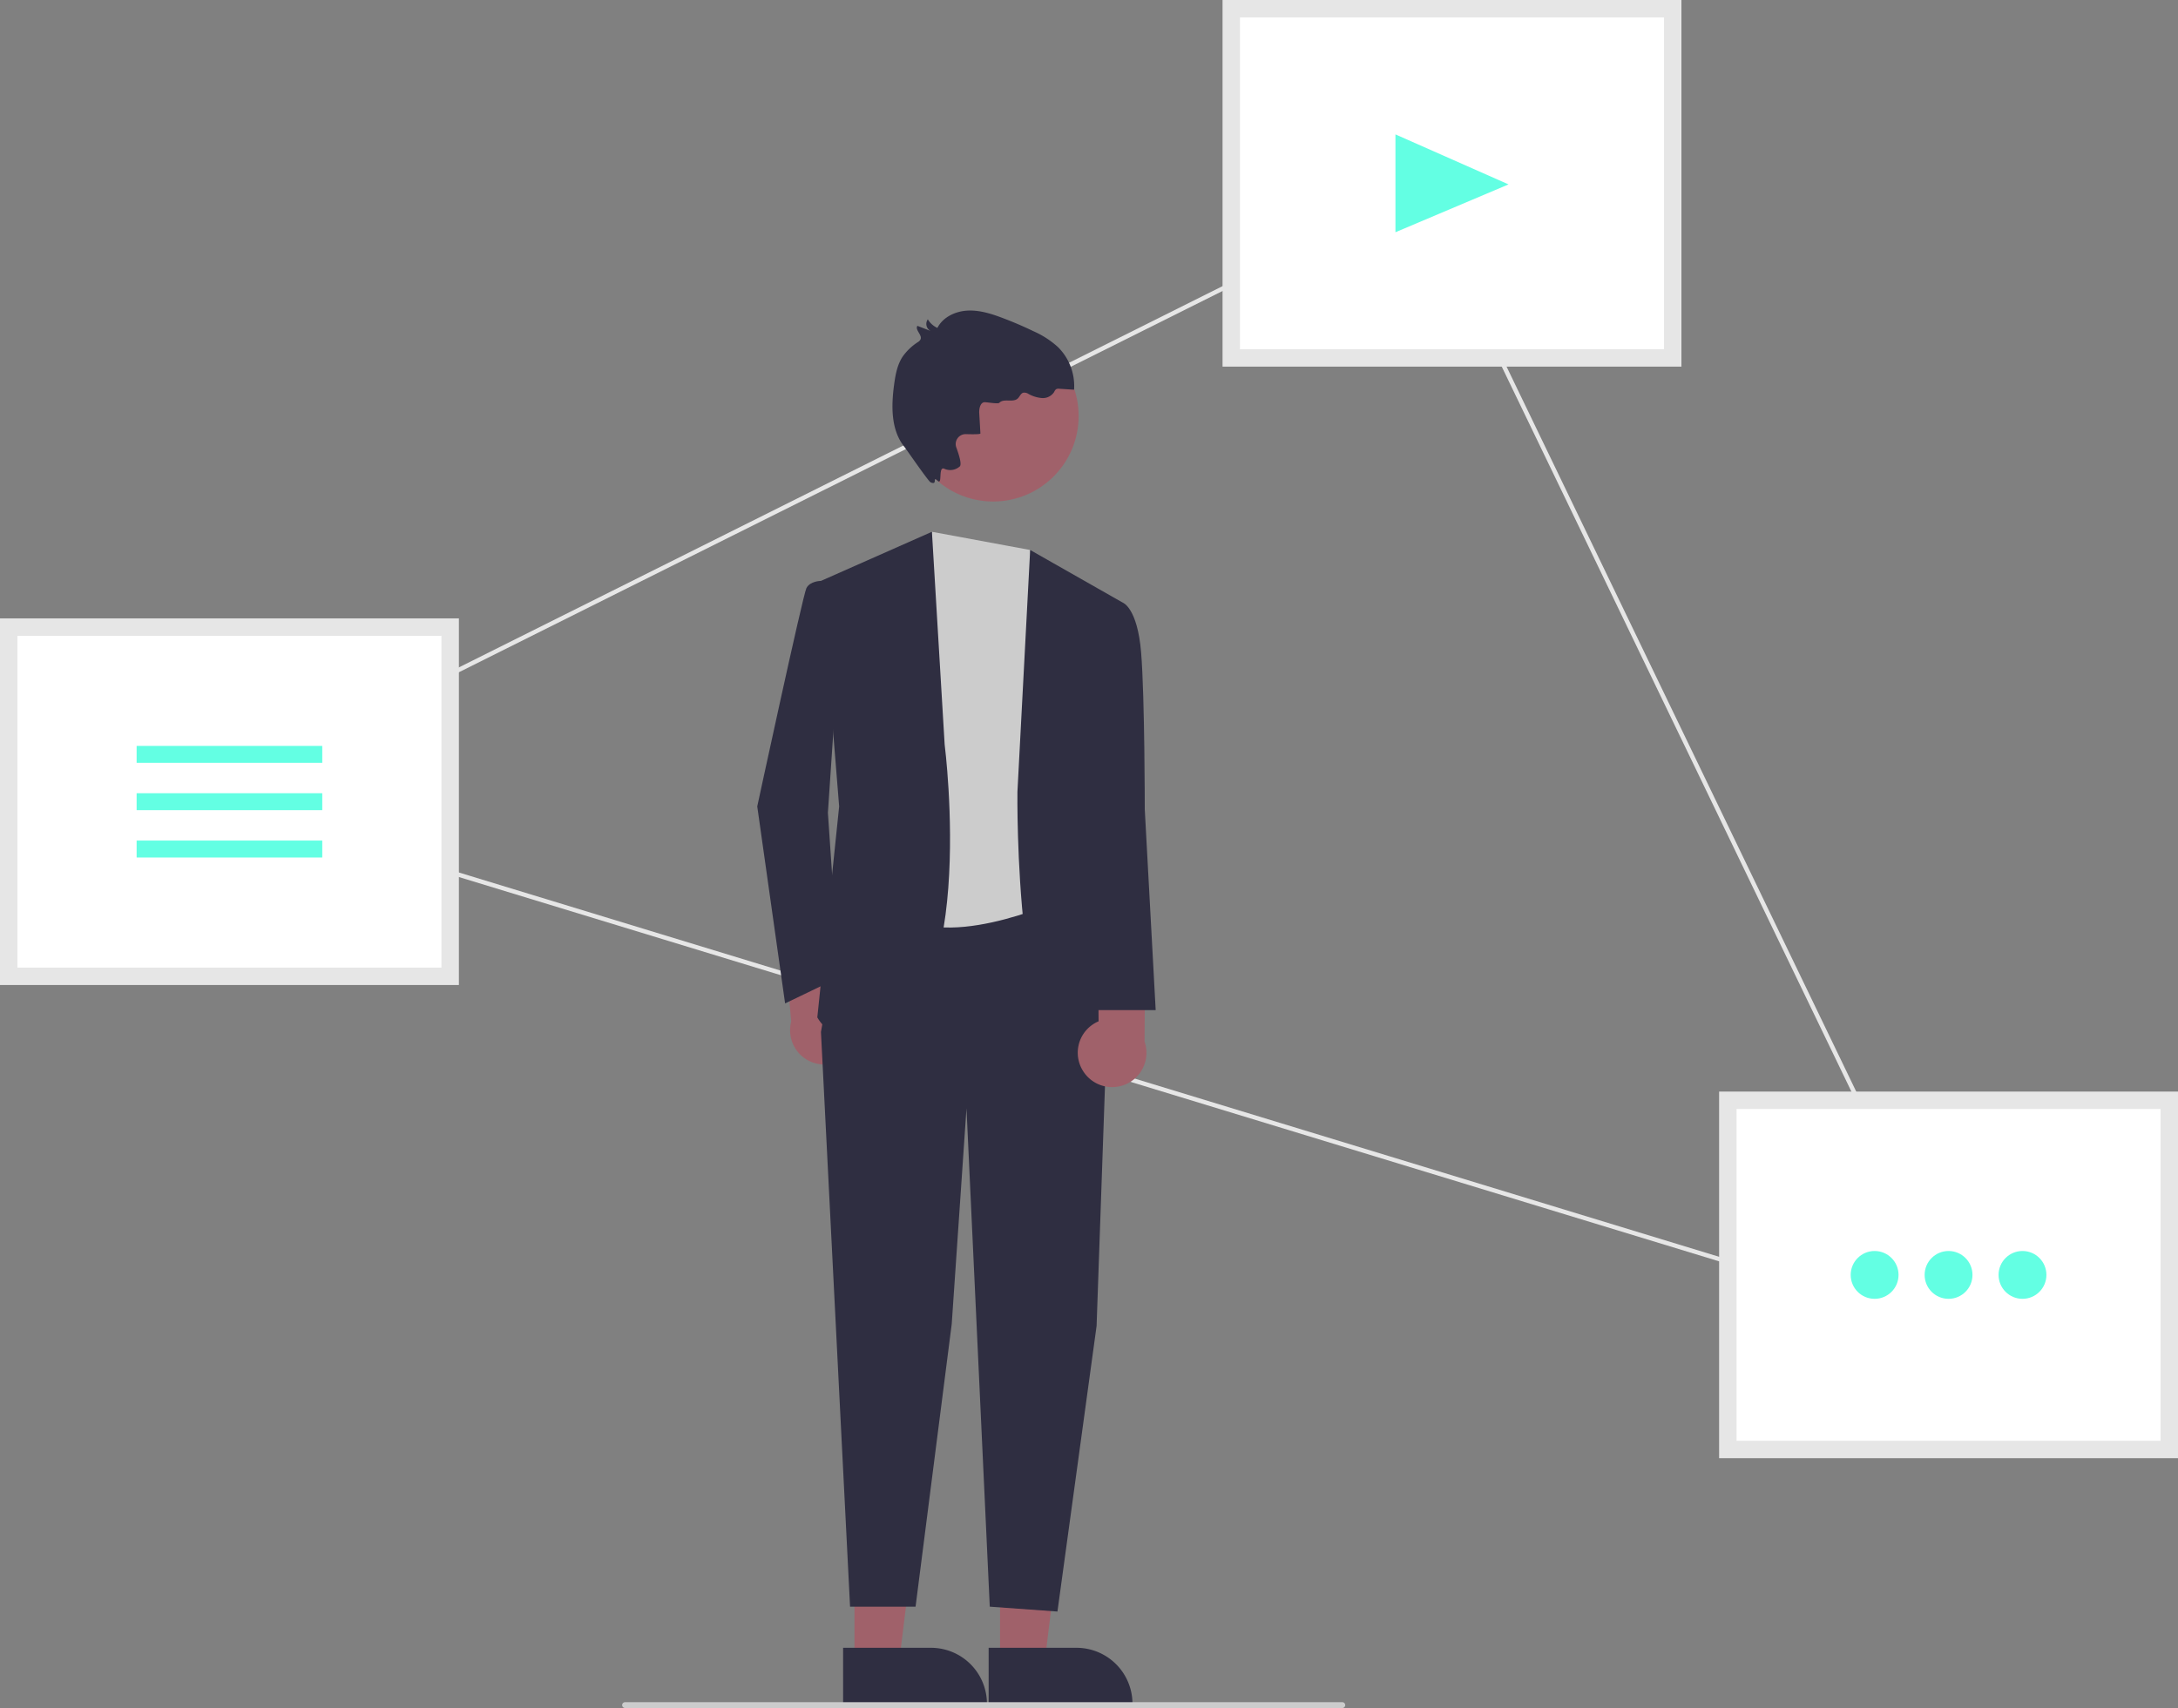 <svg id="a451e434-1a8c-425c-8be6-2bbca02e93bd" data-name="Layer 1" xmlns="http://www.w3.org/2000/svg" width="750.025" height="588.32" viewBox="0 0 750.025 588.32"><rect x="0" y="0" width="750.025" height="588.32" fill="#808080" stroke="none"/><path d="M905.41,617.278l-1.636-.5L293.242,430.552l1.68-.838L714.039,220.419l.33.684ZM297.27,430.214,902.576,614.847,713.35,222.437Z" transform="translate(-224.987 -155.84)" fill="#e6e6e6"/><rect x="595" y="379" width="152.025" height="120.285" fill="#fff"/><path d="M975.013,658.125H816.987V531.84H975.013Zm-152.025-6H969.013V537.84H822.987Z" transform="translate(-224.987 -155.84)" fill="#e6e6e6"/><rect x="3" y="216" width="152.025" height="120.285" fill="#fff"/><path d="M383.013,495.125H224.987V368.84H383.013Zm-152.025-6H377.013V374.84H230.987Z" transform="translate(-224.987 -155.84)" fill="#e6e6e6"/><rect x="424" y="3" width="152.025" height="120.285" fill="#fff"/><path d="M804.013,282.125H645.987V155.84H804.013Zm-152.025-6H798.013V161.84H651.987Z" transform="translate(-224.987 -155.84)" fill="#e6e6e6"/><polygon points="480.541 46.292 519.484 63.517 480.541 79.992 480.541 46.292" fill="#63ffe3"/><rect x="47.05" y="256.925" width="63.926" height="5.831" fill="#63ffe3"/><rect x="47.05" y="273.227" width="63.926" height="5.831" fill="#63ffe3"/><rect x="47.05" y="289.529" width="63.926" height="5.831" fill="#63ffe3"/><circle cx="645.55" cy="439.142" r="8.238" fill="#63ffe3"/><circle cx="671.013" cy="439.142" r="8.238" fill="#63ffe3"/><circle cx="696.475" cy="439.142" r="8.238" fill="#63ffe3"/><path d="M519.292,516.267a11.749,11.749,0,0,0-6.617-16.756l-1.937-26.778-16.56-2.792L497.445,507.718a11.812,11.812,0,0,0,21.847,8.549Z" transform="translate(-224.987 -155.84)" fill="#a0616a"/><polygon points="344.371 572.599 359.731 572.598 367.039 513.35 344.368 513.351 344.371 572.599" fill="#a0616a"/><path d="M565.44,723.424l30.25-.001h.001A19.279,19.279,0,0,1,614.97,742.7v.626l-49.529.002Z" transform="translate(-224.987 -155.84)" fill="#2f2e41"/><polygon points="294.254 572.599 309.615 572.598 316.922 513.35 294.252 513.351 294.254 572.599" fill="#a0616a"/><path d="M515.323,723.424l30.25-.001h.001A19.279,19.279,0,0,1,564.853,742.7v.626l-49.529.002Z" transform="translate(-224.987 -155.84)" fill="#2f2e41"/><polygon points="290.225 312.997 282.708 355.453 292.731 553.414 315.288 553.414 327.742 456.043 332.824 381.764 340.84 553.414 364.147 555.096 377.627 456.709 381.061 358.585 377.441 312.997 290.225 312.997" fill="#2f2e41"/><path d="M545.909,339.017l33.829,6.265,9.397,120.906s-41.346,18.794-56.381,2.506S545.909,339.017,545.909,339.017Z" transform="translate(-224.987 -155.84)" fill="#ccc"/><path d="M611.687,363.448l-31.949-18.167L575.352,428.6s-1.253,97.728,23.805,97.728l18.794-6.265-10.023-81.44Z" transform="translate(-224.987 -155.84)" fill="#2f2e41"/><path d="M507.695,355.931l38.214-16.914,4.385,73.296s12.529,97.727-27.564,101.486c0,0-11.276,1.253-16.288-7.518l7.518-72.669Z" transform="translate(-224.987 -155.84)" fill="#2f2e41"/><path d="M515.212,359.69l-7.518-3.759s-3.759,0-5.012,2.506-16.924,75.175-16.924,75.175l9.589,67.853,18.611-8.966-3.872-56.694Z" transform="translate(-224.987 -155.84)" fill="#2f2e41"/><path d="M598.026,524.859a11.749,11.749,0,0,1,5.272-17.226l-.185-26.847,16.287-4.092-.271,37.917a11.812,11.812,0,0,1-21.103,10.248Z" transform="translate(-224.987 -155.84)" fill="#a0616a"/><path d="M597.905,364.701l13.782-1.253s5.012,1.805,6.265,17.191,1.253,53.984,1.253,53.984l3.759,69.152H601.664L595.399,433.612Z" transform="translate(-224.987 -155.84)" fill="#2f2e41"/><circle cx="342.01" cy="143.308" r="29.436" fill="#a0616a"/><path d="M562.609,305.154l-.408-6.99c-.095-1.629.408-3.899,2.036-3.782,1.385.1,4.467.64,4.876.205,1.532-1.632,4.691.034,6.343-1.475.692-.632,1.001-1.748,1.904-2.002a2.579,2.579,0,0,1,1.779.407,11.315,11.315,0,0,0,4.683,1.433,4.629,4.629,0,0,0,4.193-2.113,2.406,2.406,0,0,1,.632-.912,1.797,1.797,0,0,1,1.139-.178l5.074.331a18.854,18.854,0,0,0-5.567-14.708,31.222,31.222,0,0,0-8.398-5.434q-5.158-2.489-10.519-4.516c-3.913-1.485-8.011-2.803-12.191-2.594-4.18.209-8.496,2.234-10.393,5.965a7.323,7.323,0,0,1-3.291-2.962,2.696,2.696,0,0,0,.994,4.016l-4.595-1.769c-.899,1.433,1.777,3.155,1.076,4.694a2.536,2.536,0,0,1-.949.937,19.023,19.023,0,0,0-5.199,4.966c-1.86,2.819-2.482,6.259-2.936,9.606-1.009,7.445-1.148,15.775,3.619,21.582.54.658,8.17,11.786,8.953,12.122,2.647,1.133.346-2.444,2.472-.503,1.667,1.522.032-5.269,2.275-4.162a4.929,4.929,0,0,0,5.306-.833c.69-.721-.198-3.762-1.21-6.514a3.416,3.416,0,0,1,3.306-4.594C560.143,305.451,562.626,305.451,562.609,305.154Z" transform="translate(-224.987 -155.84)" fill="#2f2e41"/><path d="M687.235,744.16h-247a1,1,0,1,1,0-2h247a1,1,0,0,1,0,2Z" transform="translate(-224.987 -155.84)" fill="#ccc"/></svg>